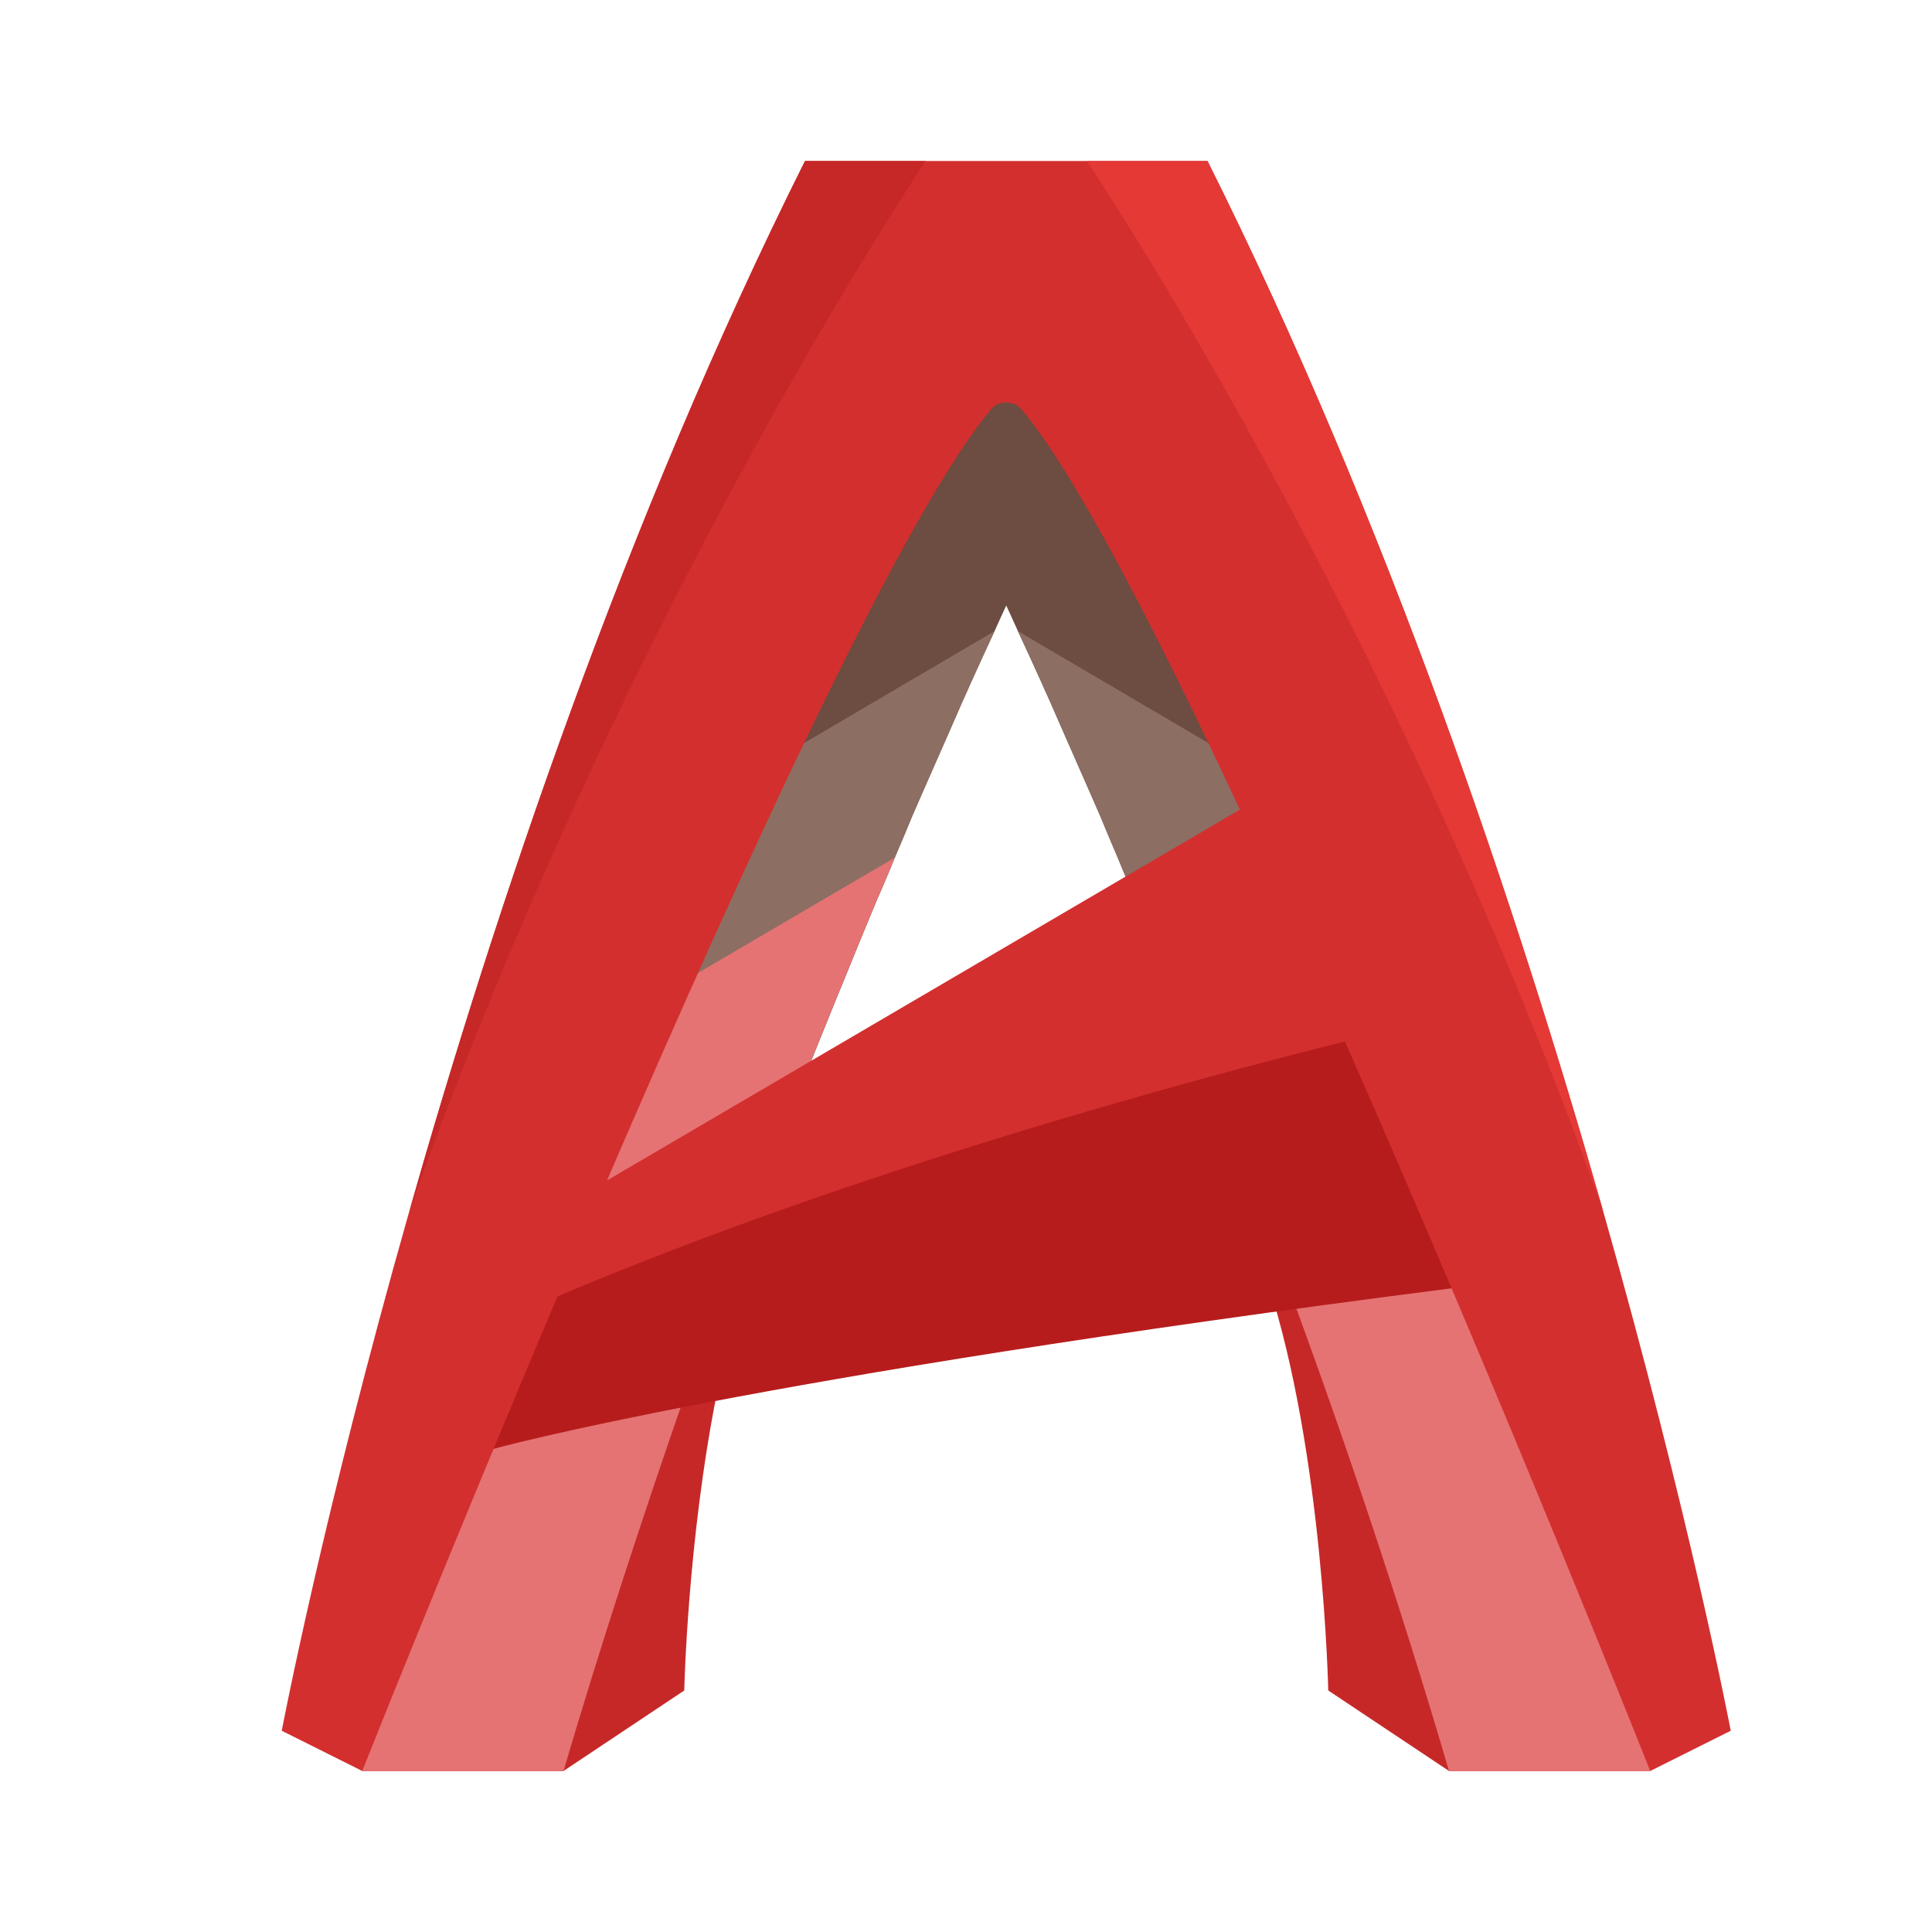 <svg xmlns="http://www.w3.org/2000/svg" width="500" height="500" viewBox="0 0 48 48"><path fill="#6d4c41" d="M34.09,25.01c-0.1-0.23-0.17-0.38-0.18-0.42v-0.01c-0.64-1.45-1.25-2.81-1.84-4.06 c-0.08-0.18-0.17-0.36-0.25-0.54c-0.1-0.22-0.2-0.43-0.3-0.64c-2.42-5.18-4.25-8.49-5.44-9.88C25.81,9.14,25.43,9,25,9 s-0.81,0.14-1.08,0.46c-1.19,1.39-3.02,4.7-5.44,9.88c-0.1,0.21-0.2,0.42-0.3,0.64c-0.08,0.18-0.17,0.36-0.25,0.54 c-0.59,1.25-1.2,2.61-1.84,4.06v0.01c-0.01,0.04-0.08,0.19-0.18,0.42c-0.545,1.231-2.114,4.811-2.824,6.408l1.255-0.497 c1.551-0.637,3.128-1.232,4.69-1.787l0.032-0.014c0.13-0.32,0.757-1.92,0.877-2.23c0.3-0.75,0.59-1.47,0.87-2.16 c0.03-0.06,0.05-0.13,0.08-0.19c0.3-0.74,0.59-1.45,0.87-2.12c0.06-0.15,0.13-0.29,0.19-0.44c0.1-0.23,0.19-0.45,0.28-0.67 c0.15-0.35,0.29-0.68,0.42-1c0.17-0.39,0.33-0.76,0.49-1.12c0.27-0.61,0.51-1.16,0.72-1.64c0.08-0.19,0.17-0.37,0.24-0.54 c0.25-0.55,0.45-0.99,0.61-1.33c0.143-0.32,0.24-0.529,0.29-0.635c0.05,0.107,0.147,0.316,0.29,0.635c0.16,0.34,0.36,0.78,0.61,1.33 c0.07,0.17,0.16,0.35,0.24,0.54c0.21,0.48,0.45,1.03,0.72,1.64c0.16,0.36,0.32,0.73,0.49,1.12c0.13,0.32,0.27,0.65,0.42,1 c0.09,0.22,0.18,0.44,0.28,0.67c0.06,0.15,0.13,0.29,0.19,0.44c0.28,0.67,0.57,1.38,0.87,2.12c0.03,0.06,0.05,0.13,0.08,0.19 c0.28,0.69,0.57,1.41,0.87,2.16c0.12,0.31,0.747,1.91,0.877,2.23l0.032,0.014c1.562,0.555,3.139,1.15,4.69,1.787l1.255,0.497 C36.204,29.821,34.635,26.241,34.09,25.01z"/><path fill="#c62828" d="M17.81,34.62C17.08,38.28,17,42,17,42l-3,2H9l2.97-9.38H17.81z"/><path fill="#e57373" d="M17.03,34.62C16.01,37.55,14.92,40.87,14,44H9l2.97-9.38H17.03z"/><path fill="#c62828" d="M41,44h-5l-3-2c0,0-0.12-5.88-1.5-10.13c-0.01-0.04-0.03-0.08-0.04-0.12h5.66L41,44z"/><path fill="#8d6e63" d="M31.52,19.34c0.1,0.21,0.2,0.42,0.3,0.64c0.08,0.18,0.17,0.36,0.25,0.54 c0.59,1.25,1.2,2.61,1.84,4.06v0.01c0.01,0.04,0.08,0.19,0.18,0.42c0.07,0.16,0.15,0.35,0.25,0.57c0.03,0.06,0.06,0.14,0.09,0.21 c0.09,0.19,0.18,0.4,0.28,0.62c0.05,0.12,0.1,0.24,0.16,0.37c0.36,0.81,0.76,1.73,1.14,2.59c0.12,0.28,0.24,0.56,0.36,0.82 c0.07,0.17,0.14,0.33,0.21,0.48c0.125,0.285,0.235,0.531,0.334,0.751l-1.255-0.5c-1.561-0.641-3.149-1.24-4.72-1.798 c-0.404-1.023-0.817-2.073-0.879-2.233c-0.3-0.75-0.59-1.47-0.87-2.16c-0.03-0.06-0.05-0.13-0.08-0.19 c-0.3-0.74-0.59-1.45-0.87-2.12c-0.06-0.15-0.13-0.29-0.19-0.44c-0.1-0.23-0.19-0.45-0.28-0.67c-0.15-0.35-0.29-0.68-0.42-1 c-0.17-0.39-0.33-0.76-0.49-1.12c-0.27-0.61-0.51-1.16-0.72-1.64c-0.08-0.19-0.17-0.37-0.24-0.54c-0.25-0.55-0.45-0.99-0.61-1.33 L31.52,19.34z"/><path fill="#e57373" d="M41,44h-5c-1.26-4.3-2.67-8.46-4.06-12.22c0,0,0-0.01-0.01-0.03h5.19L41,44z"/><path fill="#b71c1c" d="M34.33,25.471l-0.34-0.77l-0.817,0.204C29.133,25.911,21.452,28,14.341,30.92l-1.248,0.495 l-0.163,0.402c-0.669,1.579-1.296,3.082-1.871,4.469L12.25,36c0,0,6.25-1.75,23.875-4l0.966-0.132 C36.216,29.803,35.28,27.626,34.33,25.471z"/><path fill="#8d6e63" d="M18.48,19.34c-0.1,0.21-0.2,0.42-0.3,0.64c-0.08,0.18-0.17,0.36-0.25,0.54 c-0.59,1.25-1.2,2.61-1.84,4.06v0.01c-0.01,0.04-0.08,0.19-0.18,0.42c-0.07,0.16-0.15,0.35-0.25,0.57 c-0.03,0.06-0.06,0.14-0.09,0.21c-0.09,0.19-0.18,0.4-0.28,0.62c-0.05,0.12-0.1,0.24-0.16,0.37c-0.36,0.81-0.76,1.73-1.14,2.59 c-0.12,0.28-0.24,0.56-0.36,0.82c-0.07,0.17-0.14,0.33-0.21,0.48c-0.125,0.285-0.235,0.531-0.334,0.751l1.255-0.5 c1.561-0.641,3.149-1.24,4.72-1.798c0.404-1.023,0.817-2.073,0.879-2.233c0.3-0.75,0.59-1.47,0.87-2.16 c0.03-0.06,0.05-0.13,0.08-0.19c0.3-0.74,0.59-1.45,0.87-2.12c0.06-0.15,0.13-0.29,0.19-0.44c0.1-0.23,0.19-0.45,0.28-0.67 c0.15-0.35,0.29-0.68,0.42-1c0.17-0.39,0.33-0.76,0.49-1.12c0.27-0.61,0.51-1.16,0.72-1.64c0.08-0.19,0.17-0.37,0.24-0.54 c0.25-0.55,0.45-0.99,0.61-1.33L18.48,19.34z"/><path fill="#e57373" d="M15.91,25.01c-0.07,0.16-0.15,0.35-0.25,0.57c-0.03,0.06-0.06,0.14-0.09,0.21 c-0.09,0.19-0.18,0.4-0.28,0.62c-0.05,0.12-0.11,0.24-0.16,0.37c-0.36,0.81-0.76,1.73-1.14,2.59c-0.12,0.28-0.24,0.56-0.36,0.82 c-0.07,0.17-0.14,0.33-0.21,0.48c-0.085,0.195-0.217,0.5-0.325,0.746l1.245-0.495c1.561-0.641,3.149-1.24,4.72-1.798 c0.404-1.023,0.817-2.073,0.879-2.233c0.3-0.75,0.59-1.47,0.87-2.16c0.03-0.06,0.05-0.13,0.08-0.19c0.3-0.74,0.59-1.45,0.87-2.12 c0.06-0.15,0.13-0.29,0.19-0.44c0.1-0.23,0.19-0.45,0.28-0.67L15.91,25.01z"/><path fill="#d32f2f" d="M41,44l2-1c0,0-1.01-5.32-3.17-12.91C37.7,22.61,34.47,12.94,30,4H20 c-4.47,8.94-7.7,18.61-9.83,26.09C8.01,37.68,7,43,7,43l2,1c0,0,2.113-5.326,4.851-11.792c7.417-3.14,15.765-5.386,19.564-6.333 C37.346,34.785,41,44,41,44z M15.081,29.328c3.435-7.977,7.451-16.708,9.559-19.178C24.733,10.041,24.871,10,25,10 s0.267,0.041,0.36,0.149c1.291,1.512,3.296,5.37,5.445,9.965L15.081,29.328z"/><path fill="#e53935" d="M27,4c0,0,7.43,11,12.8,26c0.01,0.03,0.02,0.06,0.03,0.09C37.7,22.61,34.47,12.94,30,4H27z"/><path fill="#c62828" d="M23,4c0,0-7.43,11-12.8,26c-0.01,0.03-0.02,0.06-0.03,0.09C12.3,22.61,15.53,12.94,20,4H23z"/></svg>